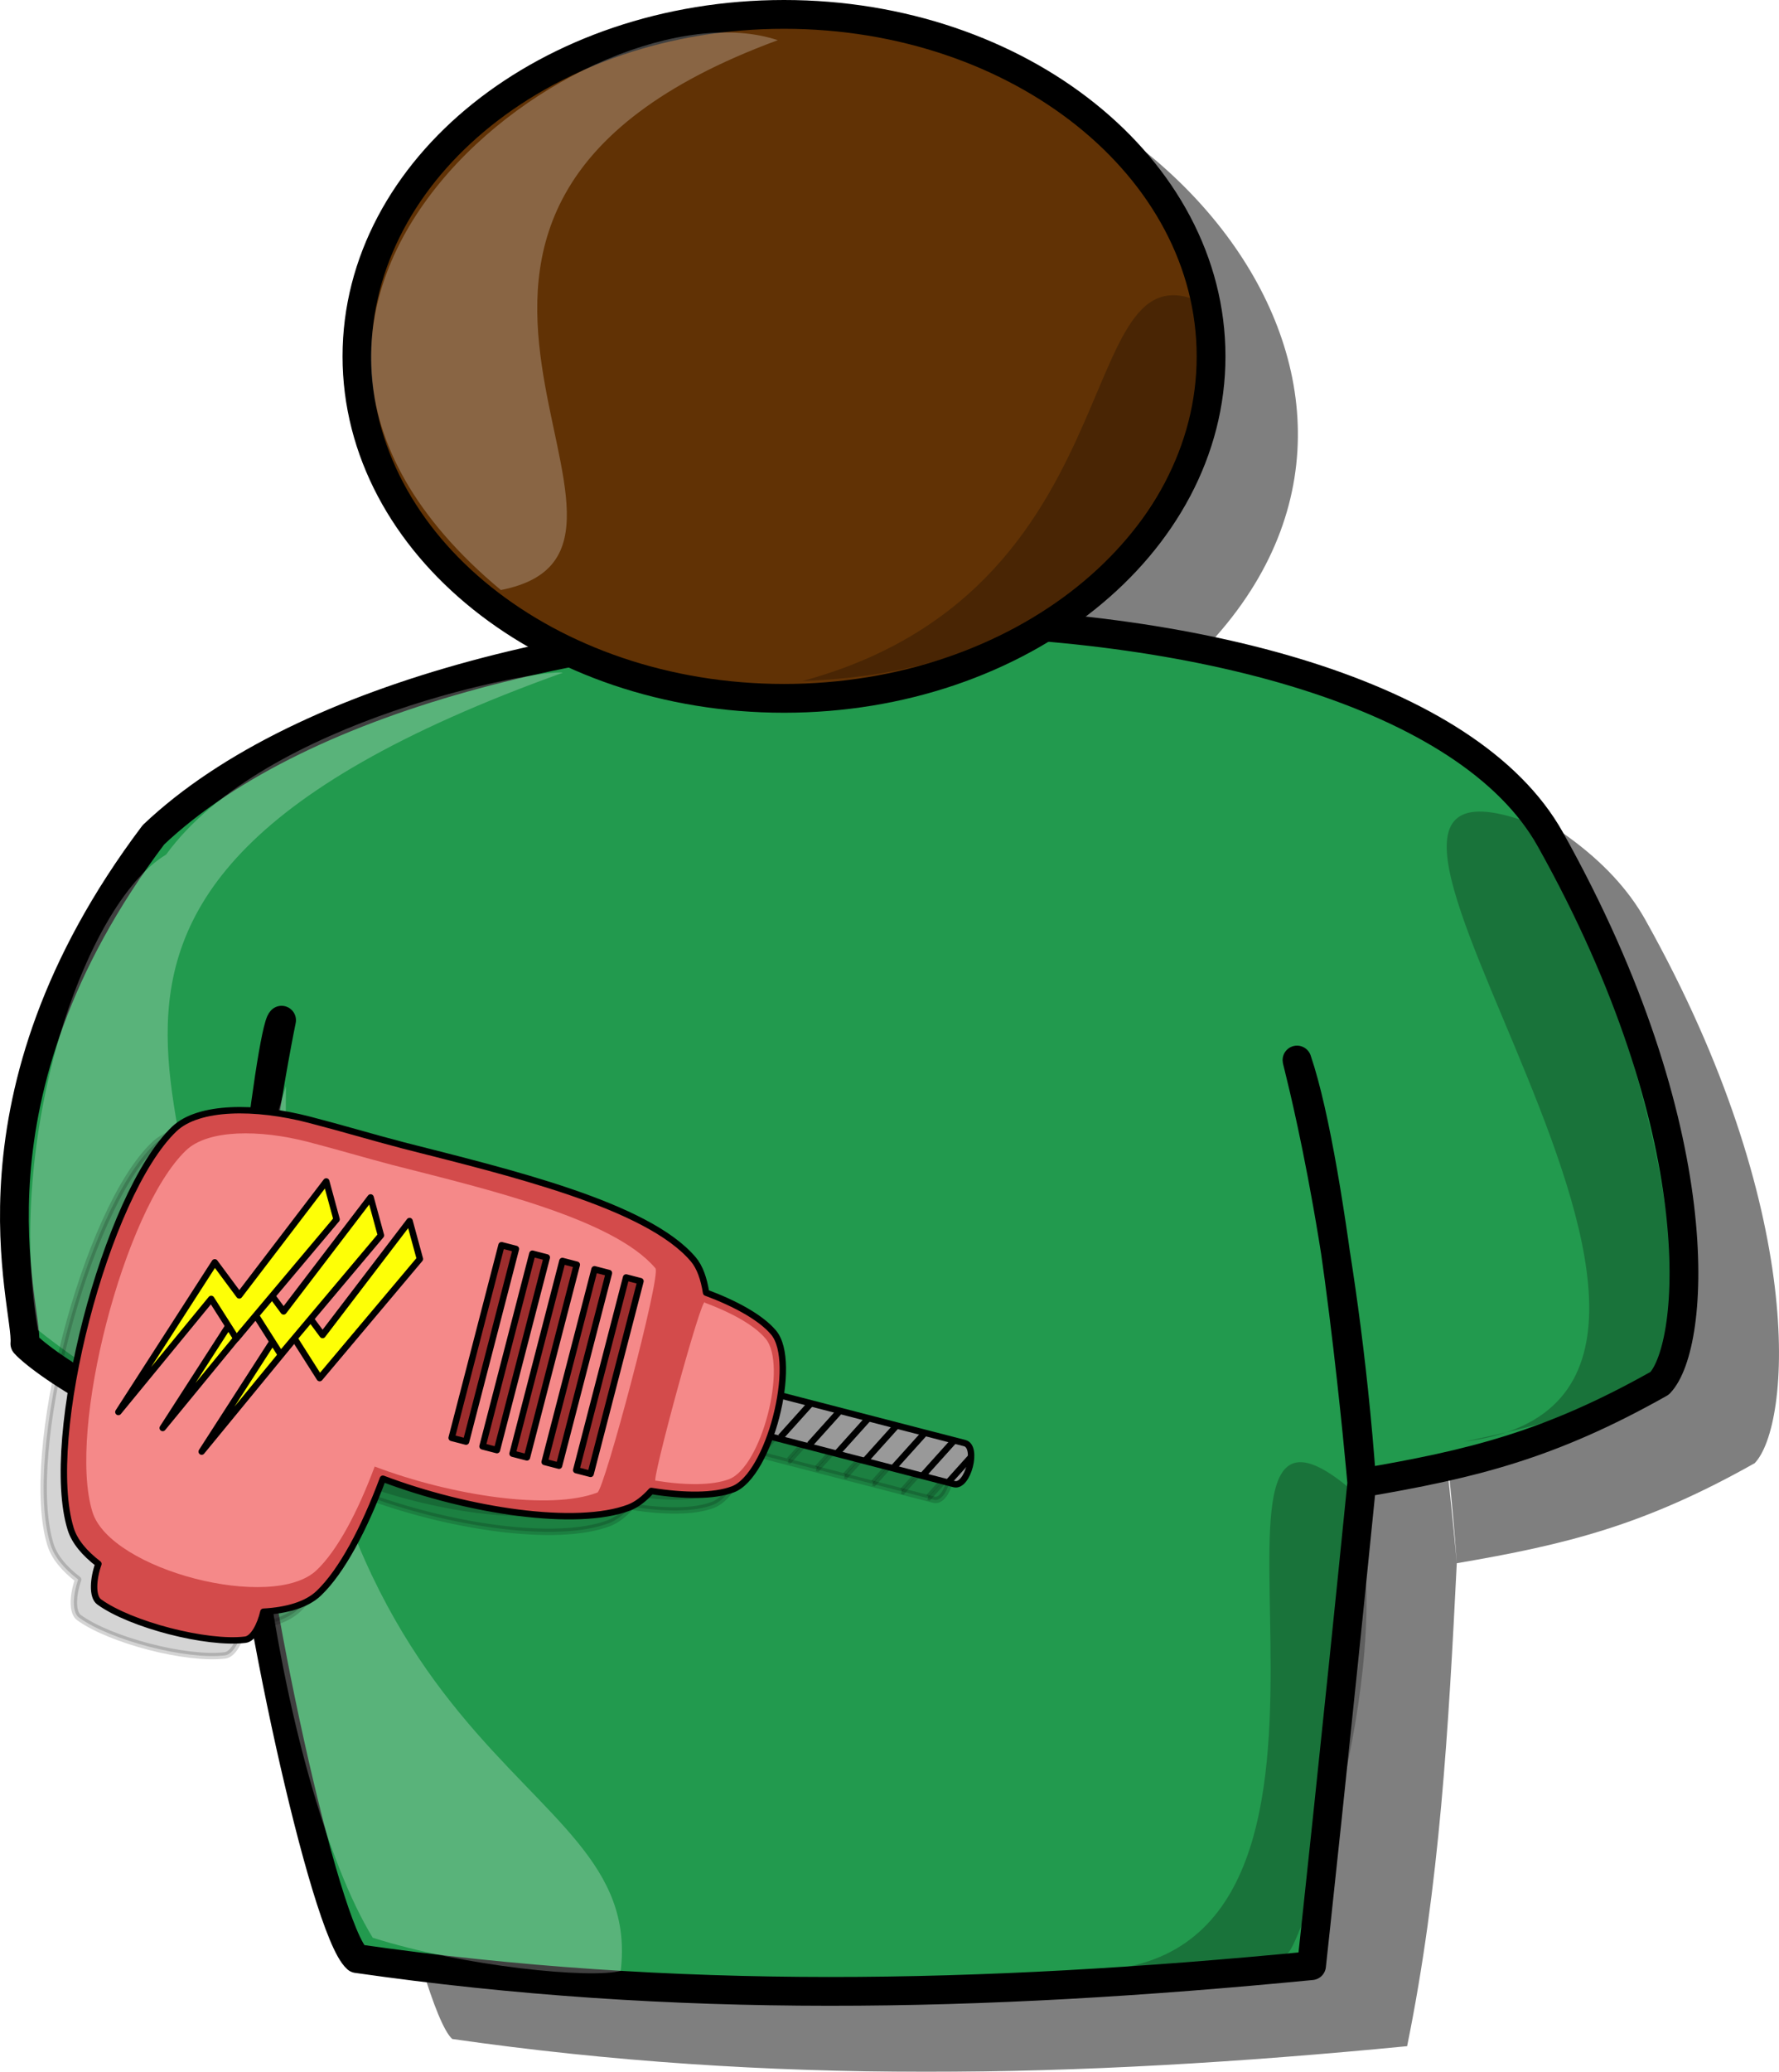 <?xml version="1.0" encoding="UTF-8" standalone="no"?>
<!-- Created with Inkscape (http://www.inkscape.org/) -->
<svg
   xmlns:dc="http://purl.org/dc/elements/1.1/"
   xmlns:cc="http://creativecommons.org/ns#"
   xmlns:rdf="http://www.w3.org/1999/02/22-rdf-syntax-ns#"
   xmlns:svg="http://www.w3.org/2000/svg"
   xmlns="http://www.w3.org/2000/svg"
   xmlns:xlink="http://www.w3.org/1999/xlink"
   xmlns:sodipodi="http://sodipodi.sourceforge.net/DTD/sodipodi-0.dtd"
   xmlns:inkscape="http://www.inkscape.org/namespaces/inkscape"
   id="svg1"
   sodipodi:version="0.32"
   inkscape:version="0.46"
   width="100%"
   height="100%"
   sodipodi:docbase="/home/nicu"
   sodipodi:docname="electricial.svg"
   inkscape:output_extension="org.inkscape.output.svg.inkscape"
   version="1.0"
   viewBox="0 0 77.258 89.952"
   inkscape:export-filename="/home/will/media/image/abstract person/carpenter/carpenter.png"
   inkscape:export-xdpi="375.25424"
   inkscape:export-ydpi="375.25424">
  <defs
     id="defs3">
    <inkscape:perspective
       sodipodi:type="inkscape:persp3d"
       inkscape:vp_x="0 : 50 : 1"
       inkscape:vp_y="0 : 1000 : 0"
       inkscape:vp_z="100 : 50 : 1"
       inkscape:persp3d-origin="50 : 33.333333 : 1"
       id="perspective2461" />
    <inkscape:perspective
       sodipodi:type="inkscape:persp3d"
       inkscape:vp_x="0 : 526.18109 : 1"
       inkscape:vp_y="0 : 1000 : 0"
       inkscape:vp_z="744.09448 : 526.18109 : 1"
       inkscape:persp3d-origin="372.04724 : 350.78739 : 1"
       id="perspective3337" />
    <inkscape:perspective
       id="perspective3976"
       inkscape:persp3d-origin="50 : 33.333333 : 1"
       inkscape:vp_z="100 : 50 : 1"
       inkscape:vp_y="0 : 1000 : 0"
       inkscape:vp_x="0 : 50 : 1"
       sodipodi:type="inkscape:persp3d" />
    <inkscape:perspective
       id="perspective4199"
       inkscape:persp3d-origin="372.04724 : 350.78739 : 1"
       inkscape:vp_z="744.09448 : 526.18109 : 1"
       inkscape:vp_y="0 : 1000 : 0"
       inkscape:vp_x="0 : 526.18109 : 1"
       sodipodi:type="inkscape:persp3d" />
    <filter
       inkscape:collect="always"
       id="filter4928">
      <feGaussianBlur
         inkscape:collect="always"
         stdDeviation="0.804"
         id="feGaussianBlur4930" />
    </filter>
  </defs>
  <sodipodi:namedview
     id="base"
     pagecolor="#ffffff"
     bordercolor="#666666"
     borderopacity="1.0"
     inkscape:pageopacity="0.0"
     inkscape:pageshadow="2"
     inkscape:zoom="4"
     inkscape:cx="14.691627"
     inkscape:cy="38.898877"
     inkscape:window-width="797"
     inkscape:window-height="672"
     inkscape:window-x="0"
     inkscape:window-y="25"
     showgrid="false"
     inkscape:current-layer="svg1" />
  <path
     id="path861"
     d="M 37.921,1.62 C 27.683,1.62 19.64,10.768 19.64,18.963 C 19.64,24.556 23.554,29.369 29.265,31.901 C 21.699,33.357 14.855,35.867 10.796,39.713 C 2.166,51.168 5.359,60.177 5.202,61.807 C 5.975,62.673 10.907,65.999 14.577,65.745 C 14.206,58.259 16.358,47.776 16.358,47.776 C 15.888,48.152 14.188,62.282 14.733,65.776 C 14.684,65.781 14.627,65.741 14.577,65.745 C 14.579,65.784 14.575,65.831 14.577,65.87 C 14.977,72.359 18.23,87.272 19.64,88.526 C 33.459,90.509 46.663,90.241 61.108,88.838 C 62.53,81.852 62.907,75.011 63.265,67.87 C 62.476,56.827 60.382,49.331 60.452,49.495 C 62.089,54.298 63.265,67.87 63.265,67.87 C 68.046,67.055 71.42,66.221 76.202,63.526 C 77.769,61.896 78.544,52.596 71.452,39.932 C 68.471,34.609 59.508,31.651 49.233,30.807 C 64.408,19.962 52.86,3.383 37.921,1.62 z"
     style="fill:#000000;fill-opacity:0.5;fill-rule:evenodd;stroke-width:1pt;filter:url(#filter4928)"
     sodipodi:nodetypes="csccccccssccccccscc" />
  <g
     id="g836"
     transform="translate(-17.735,-7.974)">
    <path
       sodipodi:nodetypes="ccccccccccccc"
       id="path828"
       d="M 18.815,66.311 C 18.972,64.681 15.769,55.672 24.399,44.217 C 37.415,31.885 77.966,31.744 85.058,44.408 C 92.149,57.072 91.377,66.401 89.811,68.031 C 85.029,70.727 81.657,71.541 76.875,72.356 C 76.875,72.356 75.698,58.801 74.061,53.997 C 73.991,53.833 76.087,61.318 76.875,72.36 C 75.784,83.277 74.693,93.317 74.693,93.317 C 60.248,94.719 47.055,94.993 33.236,93.01 C 31.826,91.756 28.57,76.85 28.17,70.36 C 27.77,62.867 29.963,52.268 29.963,52.268 C 29.493,52.644 27.781,66.766 28.327,70.26 C 24.642,70.618 19.599,67.189 18.815,66.311 z"
       style="fill:#229a4e;fill-opacity:1;fill-rule:evenodd;stroke:#000000;stroke-width:1.25;stroke-linejoin:round;stroke-dasharray:none" />
    <path
       id="path827"
       d="M 70.329,23.447 C 70.329,31.642 62.021,38.294 51.783,38.294 C 41.545,38.294 33.236,31.642 33.236,23.447 C 33.236,15.251 41.545,8.599 51.783,8.599 C 62.021,8.599 70.329,15.251 70.329,23.447 z"
       style="fill:#613205;fill-opacity:1;fill-rule:evenodd;stroke:#000000;stroke-width:1.25;stroke-linejoin:round;stroke-dasharray:none" />
    <path
       sodipodi:nodetypes="ccc"
       id="path830"
       d="M 51.512,9.719 C 43.435,7.027 24.41,21.027 39.487,33.591 C 48.64,31.796 31.051,17.258 51.512,9.719 z"
       style="fill:#ffffff;fill-opacity:0.25;fill-rule:evenodd;stroke:none;stroke-width:1pt;stroke-linecap:butt;stroke-linejoin:miter;stroke-opacity:1" />
    <path
       sodipodi:nodetypes="ccccc"
       id="path831"
       d="M 42.179,37.181 C 41.281,37.001 29.256,39.155 24.948,45.078 C 21.359,47.232 17.948,57.462 19.384,65.719 C 21.179,67.154 24.589,69.488 25.487,68.949 C 30.512,58.36 13.641,47.411 42.179,37.181 z"
       style="fill:#ffffff;fill-opacity:0.25;fill-rule:evenodd;stroke:none;stroke-width:1pt;stroke-linecap:butt;stroke-linejoin:miter;stroke-opacity:1" />
    <path
       sodipodi:nodetypes="cccc"
       id="path832"
       d="M 30.153,55.129 C 26.564,66.078 29.974,85.641 33.922,92.103 C 37.871,93.359 43.435,93.898 44.692,93.539 C 45.768,84.385 29.794,85.641 30.153,55.129 z"
       style="fill:#ffffff;fill-opacity:0.25;fill-rule:evenodd;stroke:none;stroke-width:1pt;stroke-linecap:butt;stroke-linejoin:miter;stroke-opacity:1" />
    <path
       sodipodi:nodetypes="ccc"
       id="path833"
       d="M 52.589,37.54 C 67.845,33.411 63.896,17.078 70.717,21.565 C 70.178,24.976 68.024,37.001 52.589,37.54 z"
       style="fill:#000000;fill-opacity:0.25;fill-rule:evenodd;stroke:none;stroke-width:1pt;stroke-linecap:butt;stroke-linejoin:miter;stroke-opacity:1" />
    <path
       sodipodi:nodetypes="cccc"
       id="path834"
       d="M 81.306,70.565 C 81.306,70.565 89.563,68.949 89.922,67.334 C 91.896,61.052 86.511,46.155 83.999,43.642 C 71.794,39.334 97.28,68.59 81.306,70.565 z"
       style="fill:#000000;fill-opacity:0.25;fill-rule:evenodd;stroke:none;stroke-width:1pt;stroke-linecap:butt;stroke-linejoin:miter;stroke-opacity:1" />
    <path
       sodipodi:nodetypes="cccc"
       id="path835"
       d="M 64.973,93.539 C 64.973,93.539 72.871,94.077 73.768,92.641 C 74.665,91.205 78.794,78.641 76.281,72.539 C 68.024,65.719 79.332,93.359 64.973,93.539 z"
       style="fill:#000000;fill-opacity:0.25;fill-rule:evenodd;stroke:none;stroke-width:1pt;stroke-linecap:butt;stroke-linejoin:miter;stroke-opacity:1" />
  </g>
  <g
     id="g4374"
     transform="matrix(0.734,0.19,-0.19,0.734,5.194,4.256)">
    <path
       style="opacity:0.17;fill:#000000;fill-opacity:1;fill-rule:nonzero;stroke:#000000;stroke-width:0.367;stroke-linecap:square;stroke-linejoin:round;stroke-miterlimit:4;stroke-dashoffset:0;stroke-opacity:1"
       sodipodi:nodetypes="cccss"
       id="path1322"
       d="M 65.271,63.594 L 52.628,63.594 L 52.628,66.017 L 65.271,66.017 C 66.079,66.017 66.079,63.594 65.271,63.594 z" />
    <path
       style="opacity:0.17;fill:#000000;fill-opacity:1;fill-rule:nonzero;stroke:#000000;stroke-width:0.367;stroke-linecap:square;stroke-linejoin:round;stroke-miterlimit:4;stroke-dashoffset:0;stroke-opacity:1"
       id="path1324"
       d="M 24.266,55.074 C 26.273,55.074 27.944,55.144 29.86,55.148 C 36.091,55.126 44.258,54.948 47.586,57.306 C 48.061,57.643 48.449,58.233 48.766,58.966 C 50.565,59.151 52.169,59.561 53.08,60.207 C 54.889,61.489 54.889,68.198 53.08,69.48 C 52.137,70.149 50.451,70.57 48.574,70.744 C 48.295,71.279 47.967,71.709 47.586,71.979 C 44.955,73.844 38.686,74.485 33.514,73.92 C 33.2,76.954 32.567,79.635 31.603,81.19 C 31.104,81.994 30.081,82.598 28.8,83.007 C 28.82,83.813 28.622,84.651 28.195,84.819 C 26.128,85.633 21.617,85.633 19.549,84.819 C 19.072,84.631 18.882,83.606 18.964,82.724 C 18.047,82.335 17.324,81.826 16.93,81.19 C 14.067,76.575 14.067,62.142 16.93,57.527 C 17.944,55.891 21.105,55.074 24.266,55.074 z" />
    <path
       style="opacity:0.17;fill:#000000;fill-opacity:1;fill-rule:nonzero;stroke:none;stroke-width:3.617;stroke-linecap:square;stroke-linejoin:round;stroke-miterlimit:4;stroke-dashoffset:0;stroke-opacity:1"
       sodipodi:nodetypes="ccccccccc"
       id="path1326"
       d="M 24.524,56.322 C 26.338,56.322 27.851,56.386 29.584,56.389 C 35.217,56.37 42.6,56.208 45.608,58.341 C 46.038,58.645 45.953,71.363 45.608,71.607 C 43.229,73.294 37.561,73.873 32.886,73.362 C 32.601,76.105 32.029,78.529 31.157,79.936 C 29.323,82.894 19.725,82.894 17.89,79.936 C 15.302,75.762 15.302,62.713 17.89,58.54 C 18.807,57.061 21.666,56.322 24.524,56.322 z" />
    <rect
       transform="scale(-1,1)"
       y="59.27"
       x="-44.964"
       width="0.852"
       style="opacity:0.17;fill:#000000;fill-opacity:1;fill-rule:nonzero;stroke:#000000;stroke-width:0.367;stroke-linecap:square;stroke-linejoin:round;stroke-miterlimit:4;stroke-dashoffset:0;stroke-opacity:1"
       id="rect1328"
       height="11.398" />
    <rect
       transform="scale(-1,1)"
       y="59.27"
       x="-43.097"
       width="0.852"
       style="opacity:0.17;fill:#000000;fill-opacity:1;fill-rule:nonzero;stroke:#000000;stroke-width:0.367;stroke-linecap:square;stroke-linejoin:round;stroke-miterlimit:4;stroke-dashoffset:0;stroke-opacity:1"
       id="rect1330"
       height="11.398" />
    <rect
       transform="scale(-1,1)"
       y="59.27"
       x="-41.198"
       width="0.852"
       style="opacity:0.17;fill:#000000;fill-opacity:1;fill-rule:nonzero;stroke:#000000;stroke-width:0.367;stroke-linecap:square;stroke-linejoin:round;stroke-miterlimit:4;stroke-dashoffset:0;stroke-opacity:1"
       id="rect1332"
       height="11.398" />
    <rect
       transform="scale(-1,1)"
       y="59.297"
       x="-39.429"
       width="0.852"
       style="opacity:0.17;fill:#000000;fill-opacity:1;fill-rule:nonzero;stroke:#000000;stroke-width:0.367;stroke-linecap:square;stroke-linejoin:round;stroke-miterlimit:4;stroke-dashoffset:0;stroke-opacity:1"
       id="rect1334"
       height="11.398" />
    <rect
       transform="scale(-1,1)"
       y="59.27"
       x="-37.595"
       width="0.852"
       style="opacity:0.17;fill:#000000;fill-opacity:1;fill-rule:nonzero;stroke:#000000;stroke-width:0.367;stroke-linecap:square;stroke-linejoin:round;stroke-miterlimit:4;stroke-dashoffset:0;stroke-opacity:1"
       id="rect1336"
       height="11.398" />
    <path
       style="opacity:0.17;fill:#000000;fill-opacity:1;fill-rule:nonzero;stroke:none;stroke-width:3.589;stroke-linecap:square;stroke-linejoin:round;stroke-miterlimit:4;stroke-dashoffset:0;stroke-opacity:1"
       sodipodi:nodetypes="ccccc"
       id="path1338"
       d="M 48.849,59.541 C 50.462,59.707 51.902,60.075 52.719,60.654 C 54.342,61.805 54.342,67.824 52.719,68.975 C 51.873,69.575 50.361,69.952 48.676,70.109 C 48.425,70.589 48.564,58.884 48.849,59.541 z" />
    <g
       transform="matrix(-9.1707279e-2,0,0,9.1707279e-2,73.394,52.241)"
       id="g1340"
       style="opacity:0.17;fill:#000000;fill-opacity:1">
      <path
         style="fill-rule:nonzero;stroke:#000000;stroke-width:4;stroke-linecap:square;stroke-linejoin:round;stroke-miterlimit:4;stroke-dashoffset:0;stroke-opacity:1"
         sodipodi:nodetypes="cccccccc"
         id="path1342"
         d="M 431.017,167.13 L 422.253,144.198 L 508.102,169.598 L 508.273,143.892 L 612.033,183.825 L 523.544,161.028 L 525.448,190.26 L 431.017,167.13 z" />
      <path
         style="font-style:normal;font-variant:normal;font-weight:bold;font-stretch:normal;text-anchor:start;stroke:#000000;stroke-width:4.572;stroke-linecap:butt;stroke-linejoin:miter;stroke-miterlimit:4;stroke-opacity:1;font-family:Adventure"
         id="path1344"
         d="M 474.611,113.109 L 471.537,115.171 C 472.535,118.056 473.033,120.522 473.033,122.571 C 473.033,123.946 472.804,126.009 472.346,128.758 C 470.917,136.927 467.884,143.505 463.247,148.492 C 458.017,154.073 451.278,156.863 443.028,156.863 C 436.639,156.863 431.598,154.706 427.904,150.393 C 424.184,146.133 422.324,140.472 422.324,133.409 C 422.324,131.926 422.418,130.376 422.607,128.758 C 423.47,121.318 426.799,114.942 432.595,109.631 C 438.284,104.509 444.551,101.948 451.399,101.948 C 462.344,101.948 470.081,105.668 474.611,113.109 M 460.336,130.093 C 460.525,129.203 460.619,128.381 460.619,127.626 C 460.619,124.849 459.783,122.72 458.112,121.237 L 460.336,119.983 C 458.422,116.02 455.146,114.039 450.509,114.039 C 445.926,114.039 442.085,115.495 438.985,118.406 C 435.83,121.345 433.903,125.24 433.202,130.093 C 433.04,131.036 432.959,131.953 432.959,132.843 C 432.959,136.59 434.065,139.731 436.275,142.265 C 438.459,144.853 441.263,146.147 444.686,146.147 C 448.461,146.147 451.803,144.691 454.715,141.779 C 457.6,138.841 459.473,134.945 460.336,130.093 M 515.494,148.492 C 510.237,154.073 503.497,156.863 495.274,156.863 C 488.885,156.863 483.844,154.706 480.151,150.393 C 476.43,146.133 474.57,140.472 474.57,133.409 C 474.57,131.926 474.664,130.376 474.853,128.758 C 475.716,121.318 479.045,114.942 484.841,109.631 C 490.53,104.509 496.798,101.948 503.645,101.948 C 514.59,101.948 522.328,105.668 526.857,113.109 L 512.582,119.983 C 510.668,116.02 507.392,114.039 502.756,114.039 C 498.173,114.039 494.331,115.495 491.231,118.406 C 488.076,121.345 486.149,125.24 485.448,130.093 C 485.286,131.036 485.205,131.953 485.205,132.843 C 485.205,136.59 486.311,139.731 488.521,142.265 C 490.705,144.853 493.509,146.147 496.932,146.147 C 500.734,146.147 504.076,144.691 506.961,141.779 L 515.494,148.492 M 552.252,113.432 C 551.794,114.079 550.89,115.468 549.543,117.597 C 548.221,119.727 546.537,122.504 544.488,125.928 C 542.466,129.351 541.414,131.158 541.334,131.346 L 548.612,131.185 L 550.27,132.519 C 550.89,131.171 551.389,128.772 551.767,125.321 C 552.144,121.87 552.333,118.743 552.333,115.939 C 552.333,114.726 552.306,113.891 552.252,113.432 M 548.532,139.272 L 537.694,139.798 C 536.589,141.577 535.564,143.478 534.621,145.5 C 533.704,147.522 532.68,150.258 531.548,153.709 L 517.96,157.025 C 518.23,156.027 518.769,154.639 519.578,152.86 C 520.387,151.08 521.6,148.56 523.217,145.298 C 524.862,142.036 526.034,139.704 526.735,138.302 C 529.269,133.746 531.723,129.594 534.095,125.847 C 536.494,122.073 538.799,118.635 541.01,115.535 C 543.248,112.435 545.108,109.968 546.591,108.135 C 548.1,106.275 549.826,104.266 551.767,102.11 C 552.441,102.029 553.856,101.961 556.013,101.907 C 558.169,101.854 559.841,101.786 561.027,101.705 C 561.135,103.7 561.216,105.223 561.27,106.275 C 561.35,107.326 561.431,108.809 561.512,110.723 C 561.593,112.637 561.633,114.484 561.634,116.263 C 561.633,122.544 561.162,128.394 560.218,133.813 C 559.976,134.568 559.665,136.024 559.288,138.18 C 558.938,140.31 558.533,142.777 558.075,145.581 C 557.617,148.357 557.172,150.649 556.74,152.455 L 543.153,155.771 C 544.097,152.671 545.89,147.171 548.532,139.272 M 588.484,123.461 C 588.323,123.946 587.676,125.995 586.543,129.608 C 585.438,133.193 584.468,136.32 583.632,138.989 C 582.796,141.631 582.176,143.694 581.772,145.176 C 584.872,144.961 587.5,144.799 589.657,144.691 C 592.245,144.502 595.831,144.354 600.414,144.246 L 597.017,154.598 C 594.86,154.544 592.987,154.517 591.396,154.517 C 590.614,154.517 589.913,154.517 589.293,154.517 C 583.686,154.571 575.962,155.407 566.122,157.025 C 566.122,157.025 566.122,156.998 566.122,156.944 C 566.122,156.593 566.756,154.18 568.023,149.705 C 569.505,144.475 570.826,140.229 571.986,136.967 C 573.981,131.387 576.218,125.86 578.698,120.388 C 579.022,119.633 579.75,117.921 580.882,115.252 C 582.041,112.556 583.106,110.103 584.077,107.892 C 585.047,105.655 585.748,104.145 586.179,103.363 C 587.393,103.255 588.134,103.188 588.404,103.161 C 588.7,103.134 590.385,103.026 593.458,102.837 L 596.774,102.352 C 596.451,102.972 595.682,104.819 594.469,107.892 C 593.283,110.939 592.259,113.554 591.396,115.737 C 590.56,117.894 589.927,119.512 589.495,120.59 C 589.361,120.94 589.212,121.399 589.051,121.965 C 588.889,122.504 588.7,123.003 588.484,123.461" />
    </g>
    <path
       style="opacity:0.17;fill:#000000;fill-opacity:1;fill-rule:evenodd;stroke:#000000;stroke-width:0.367;stroke-linecap:butt;stroke-linejoin:miter;stroke-miterlimit:4;stroke-opacity:1"
       id="path1346"
       d="M 65.837,64.229 L 64.944,65.945 L 64.91,65.945" />
    <path
       style="opacity:0.17;fill:#000000;fill-opacity:1;fill-rule:evenodd;stroke:#000000;stroke-width:0.367;stroke-linecap:butt;stroke-linejoin:miter;stroke-miterlimit:4;stroke-opacity:1"
       id="path1348"
       d="M 64.608,63.674 L 63.404,65.99 L 63.357,65.99" />
    <path
       style="opacity:0.17;fill:#000000;fill-opacity:1;fill-rule:evenodd;stroke:#000000;stroke-width:0.367;stroke-linecap:butt;stroke-linejoin:miter;stroke-miterlimit:4;stroke-opacity:1"
       id="path1350"
       d="M 62.894,63.628 L 61.69,65.944 L 61.644,65.944" />
    <path
       style="opacity:0.17;fill:#000000;fill-opacity:1;fill-rule:evenodd;stroke:#000000;stroke-width:0.367;stroke-linecap:butt;stroke-linejoin:miter;stroke-miterlimit:4;stroke-opacity:1"
       id="path1352"
       d="M 61.227,63.628 L 60.022,65.944 L 59.976,65.944" />
    <path
       style="opacity:0.17;fill:#000000;fill-opacity:1;fill-rule:evenodd;stroke:#000000;stroke-width:0.367;stroke-linecap:butt;stroke-linejoin:miter;stroke-miterlimit:4;stroke-opacity:1"
       id="path1354"
       d="M 59.559,63.628 L 58.355,65.944 L 58.309,65.944" />
    <path
       style="opacity:0.17;fill:#000000;fill-opacity:1;fill-rule:evenodd;stroke:#000000;stroke-width:0.367;stroke-linecap:butt;stroke-linejoin:miter;stroke-miterlimit:4;stroke-opacity:1"
       id="path1356"
       d="M 57.892,63.581 L 56.688,65.897 L 56.641,65.897" />
    <path
       style="opacity:0.17;fill:#000000;fill-opacity:1;fill-rule:evenodd;stroke:#000000;stroke-width:0.367;stroke-linecap:butt;stroke-linejoin:miter;stroke-miterlimit:4;stroke-opacity:1"
       id="path1358"
       d="M 56.178,63.581 L 54.974,65.897 L 54.927,65.897" />
    <path
       style="fill:#999999;fill-opacity:1;fill-rule:nonzero;stroke:#000000;stroke-width:0.367;stroke-linecap:square;stroke-linejoin:round;stroke-miterlimit:4;stroke-dashoffset:0;stroke-opacity:1"
       sodipodi:nodetypes="cccss"
       id="rect4373"
       d="M 66.167,62.436 L 53.525,62.436 L 53.525,64.86 L 66.167,64.86 C 66.975,64.86 66.975,62.436 66.167,62.436 z" />
    <path
       style="fill:#d34b4b;fill-opacity:1;fill-rule:nonzero;stroke:#000000;stroke-width:0.367;stroke-linecap:square;stroke-linejoin:round;stroke-miterlimit:4;stroke-dashoffset:0;stroke-opacity:1"
       id="rect5139"
       d="M 25.163,53.916 C 27.169,53.916 28.841,53.986 30.757,53.991 C 36.987,53.969 45.155,53.79 48.482,56.149 C 48.957,56.486 49.345,57.076 49.663,57.808 C 51.461,57.993 53.066,58.404 53.976,59.049 C 55.785,60.331 55.785,67.04 53.976,68.323 C 53.033,68.991 51.348,69.412 49.471,69.587 C 49.191,70.121 48.863,70.551 48.482,70.822 C 45.851,72.687 39.582,73.327 34.411,72.762 C 34.096,75.796 33.464,78.477 32.499,80.033 C 32,80.837 30.977,81.441 29.696,81.849 C 29.716,82.655 29.518,83.493 29.092,83.661 C 27.024,84.475 22.513,84.475 20.445,83.661 C 19.968,83.473 19.779,82.448 19.861,81.566 C 18.943,81.177 18.22,80.669 17.826,80.033 C 14.964,75.417 14.964,60.985 17.826,56.369 C 18.84,54.733 22.001,53.916 25.163,53.916 z" />
    <path
       style="fill:#f58989;fill-opacity:1;fill-rule:nonzero;stroke:none;stroke-width:3.617;stroke-linecap:square;stroke-linejoin:round;stroke-miterlimit:4;stroke-dashoffset:0;stroke-opacity:1"
       sodipodi:nodetypes="ccccccccc"
       id="path3613"
       d="M 25.42,55.164 C 27.235,55.164 28.747,55.228 30.48,55.232 C 36.113,55.212 43.496,55.05 46.505,57.183 C 46.934,57.487 46.849,70.205 46.505,70.45 C 44.126,72.136 38.457,72.715 33.782,72.204 C 33.498,74.947 32.926,77.371 32.053,78.778 C 30.219,81.736 20.621,81.736 18.787,78.778 C 16.199,74.605 16.199,61.555 18.787,57.382 C 19.704,55.903 22.562,55.164 25.42,55.164 z" />
    <rect
       transform="scale(-1,1)"
       y="58.113"
       x="-45.861"
       width="0.852"
       style="fill:#9d2d2d;fill-opacity:1;fill-rule:nonzero;stroke:#000000;stroke-width:0.367;stroke-linecap:square;stroke-linejoin:round;stroke-miterlimit:4;stroke-dashoffset:0;stroke-opacity:1"
       id="rect2085"
       height="11.398" />
    <rect
       transform="scale(-1,1)"
       y="58.113"
       x="-43.994"
       width="0.852"
       style="fill:#9d2d2d;fill-opacity:1;fill-rule:nonzero;stroke:#000000;stroke-width:0.367;stroke-linecap:square;stroke-linejoin:round;stroke-miterlimit:4;stroke-dashoffset:0;stroke-opacity:1"
       id="rect2087"
       height="11.398" />
    <rect
       transform="scale(-1,1)"
       y="58.113"
       x="-42.094"
       width="0.852"
       style="fill:#9d2d2d;fill-opacity:1;fill-rule:nonzero;stroke:#000000;stroke-width:0.367;stroke-linecap:square;stroke-linejoin:round;stroke-miterlimit:4;stroke-dashoffset:0;stroke-opacity:1"
       id="rect2089"
       height="11.398" />
    <rect
       transform="scale(-1,1)"
       y="58.14"
       x="-40.325"
       width="0.852"
       style="fill:#9d2d2d;fill-opacity:1;fill-rule:nonzero;stroke:#000000;stroke-width:0.367;stroke-linecap:square;stroke-linejoin:round;stroke-miterlimit:4;stroke-dashoffset:0;stroke-opacity:1"
       id="rect2091"
       height="11.398" />
    <rect
       transform="scale(-1,1)"
       y="58.113"
       x="-38.491"
       width="0.852"
       style="fill:#9d2d2d;fill-opacity:1;fill-rule:nonzero;stroke:#000000;stroke-width:0.367;stroke-linecap:square;stroke-linejoin:round;stroke-miterlimit:4;stroke-dashoffset:0;stroke-opacity:1"
       id="rect2093"
       height="11.398" />
    <path
       style="fill:#f58989;fill-opacity:1;fill-rule:nonzero;stroke:none;stroke-width:3.589;stroke-linecap:square;stroke-linejoin:round;stroke-miterlimit:4;stroke-dashoffset:0;stroke-opacity:1"
       sodipodi:nodetypes="ccccc"
       id="path2853"
       d="M 49.745,58.383 C 51.359,58.549 52.798,58.917 53.615,59.496 C 55.238,60.647 55.238,66.667 53.615,67.817 C 52.769,68.417 51.257,68.795 49.573,68.951 C 49.322,69.431 49.46,57.726 49.745,58.383 z" />
    <path
       style="fill:none;fill-opacity:0.75;fill-rule:evenodd;stroke:#000000;stroke-width:0.367;stroke-linecap:butt;stroke-linejoin:miter;stroke-miterlimit:4;stroke-dasharray:none;stroke-opacity:1"
       id="path8953"
       d="M 66.733,63.071 L 65.841,64.787 L 65.806,64.787" />
    <path
       style="fill:none;fill-opacity:0.75;fill-rule:evenodd;stroke:#000000;stroke-width:0.367;stroke-linecap:butt;stroke-linejoin:miter;stroke-miterlimit:4;stroke-opacity:1"
       id="path9713"
       d="M 65.504,62.516 L 64.3,64.832 L 64.254,64.832" />
    <path
       style="fill:none;fill-opacity:0.75;fill-rule:evenodd;stroke:#000000;stroke-width:0.367;stroke-linecap:butt;stroke-linejoin:miter;stroke-miterlimit:4;stroke-opacity:1"
       id="path9715"
       d="M 63.791,62.47 L 62.586,64.786 L 62.54,64.786" />
    <path
       style="fill:none;fill-opacity:0.75;fill-rule:evenodd;stroke:#000000;stroke-width:0.367;stroke-linecap:butt;stroke-linejoin:miter;stroke-miterlimit:4;stroke-opacity:1"
       id="path9717"
       d="M 62.123,62.47 L 60.919,64.786 L 60.872,64.786" />
    <path
       style="fill:none;fill-opacity:0.75;fill-rule:evenodd;stroke:#000000;stroke-width:0.367;stroke-linecap:butt;stroke-linejoin:miter;stroke-miterlimit:4;stroke-opacity:1"
       id="path9719"
       d="M 60.456,62.47 L 59.251,64.786 L 59.205,64.786" />
    <path
       style="fill:none;fill-opacity:0.75;fill-rule:evenodd;stroke:#000000;stroke-width:0.367;stroke-linecap:butt;stroke-linejoin:miter;stroke-miterlimit:4;stroke-opacity:1"
       id="path9721"
       d="M 58.788,62.424 L 57.584,64.74 L 57.537,64.74" />
    <path
       style="fill:none;fill-opacity:0.75;fill-rule:evenodd;stroke:#000000;stroke-width:0.367;stroke-linecap:butt;stroke-linejoin:miter;stroke-miterlimit:4;stroke-opacity:1"
       id="path9723"
       d="M 57.074,62.424 L 55.87,64.74 L 55.824,64.74" />
    <g
       transform="translate(-2.625,0)"
       id="g4369">
      <path
         style="fill:#feff06;fill-opacity:1;fill-rule:nonzero;stroke:#000000;stroke-width:0.367;stroke-linecap:square;stroke-linejoin:round;stroke-miterlimit:4;stroke-dashoffset:0;stroke-opacity:1"
         sodipodi:nodetypes="cccccccc"
         id="rect5143"
         d="M 35.936,60.049 L 34.819,58.094 L 31.631,65.661 L 29.797,64.179 L 26.6,73.86 L 30.125,66.258 L 32.089,68.092 L 35.936,60.049 z" />
      <use
         x="0"
         y="0"
         xlink:href="#rect5143"
         id="use4365"
         transform="translate(-2.5,-0.75)"
         width="86.706"
         height="91.298" />
      <use
         x="0"
         y="0"
         xlink:href="#use4365"
         id="use4367"
         transform="translate(-2.688,-0.25)"
         width="86.706"
         height="91.298" />
    </g>
  </g>
</svg>
